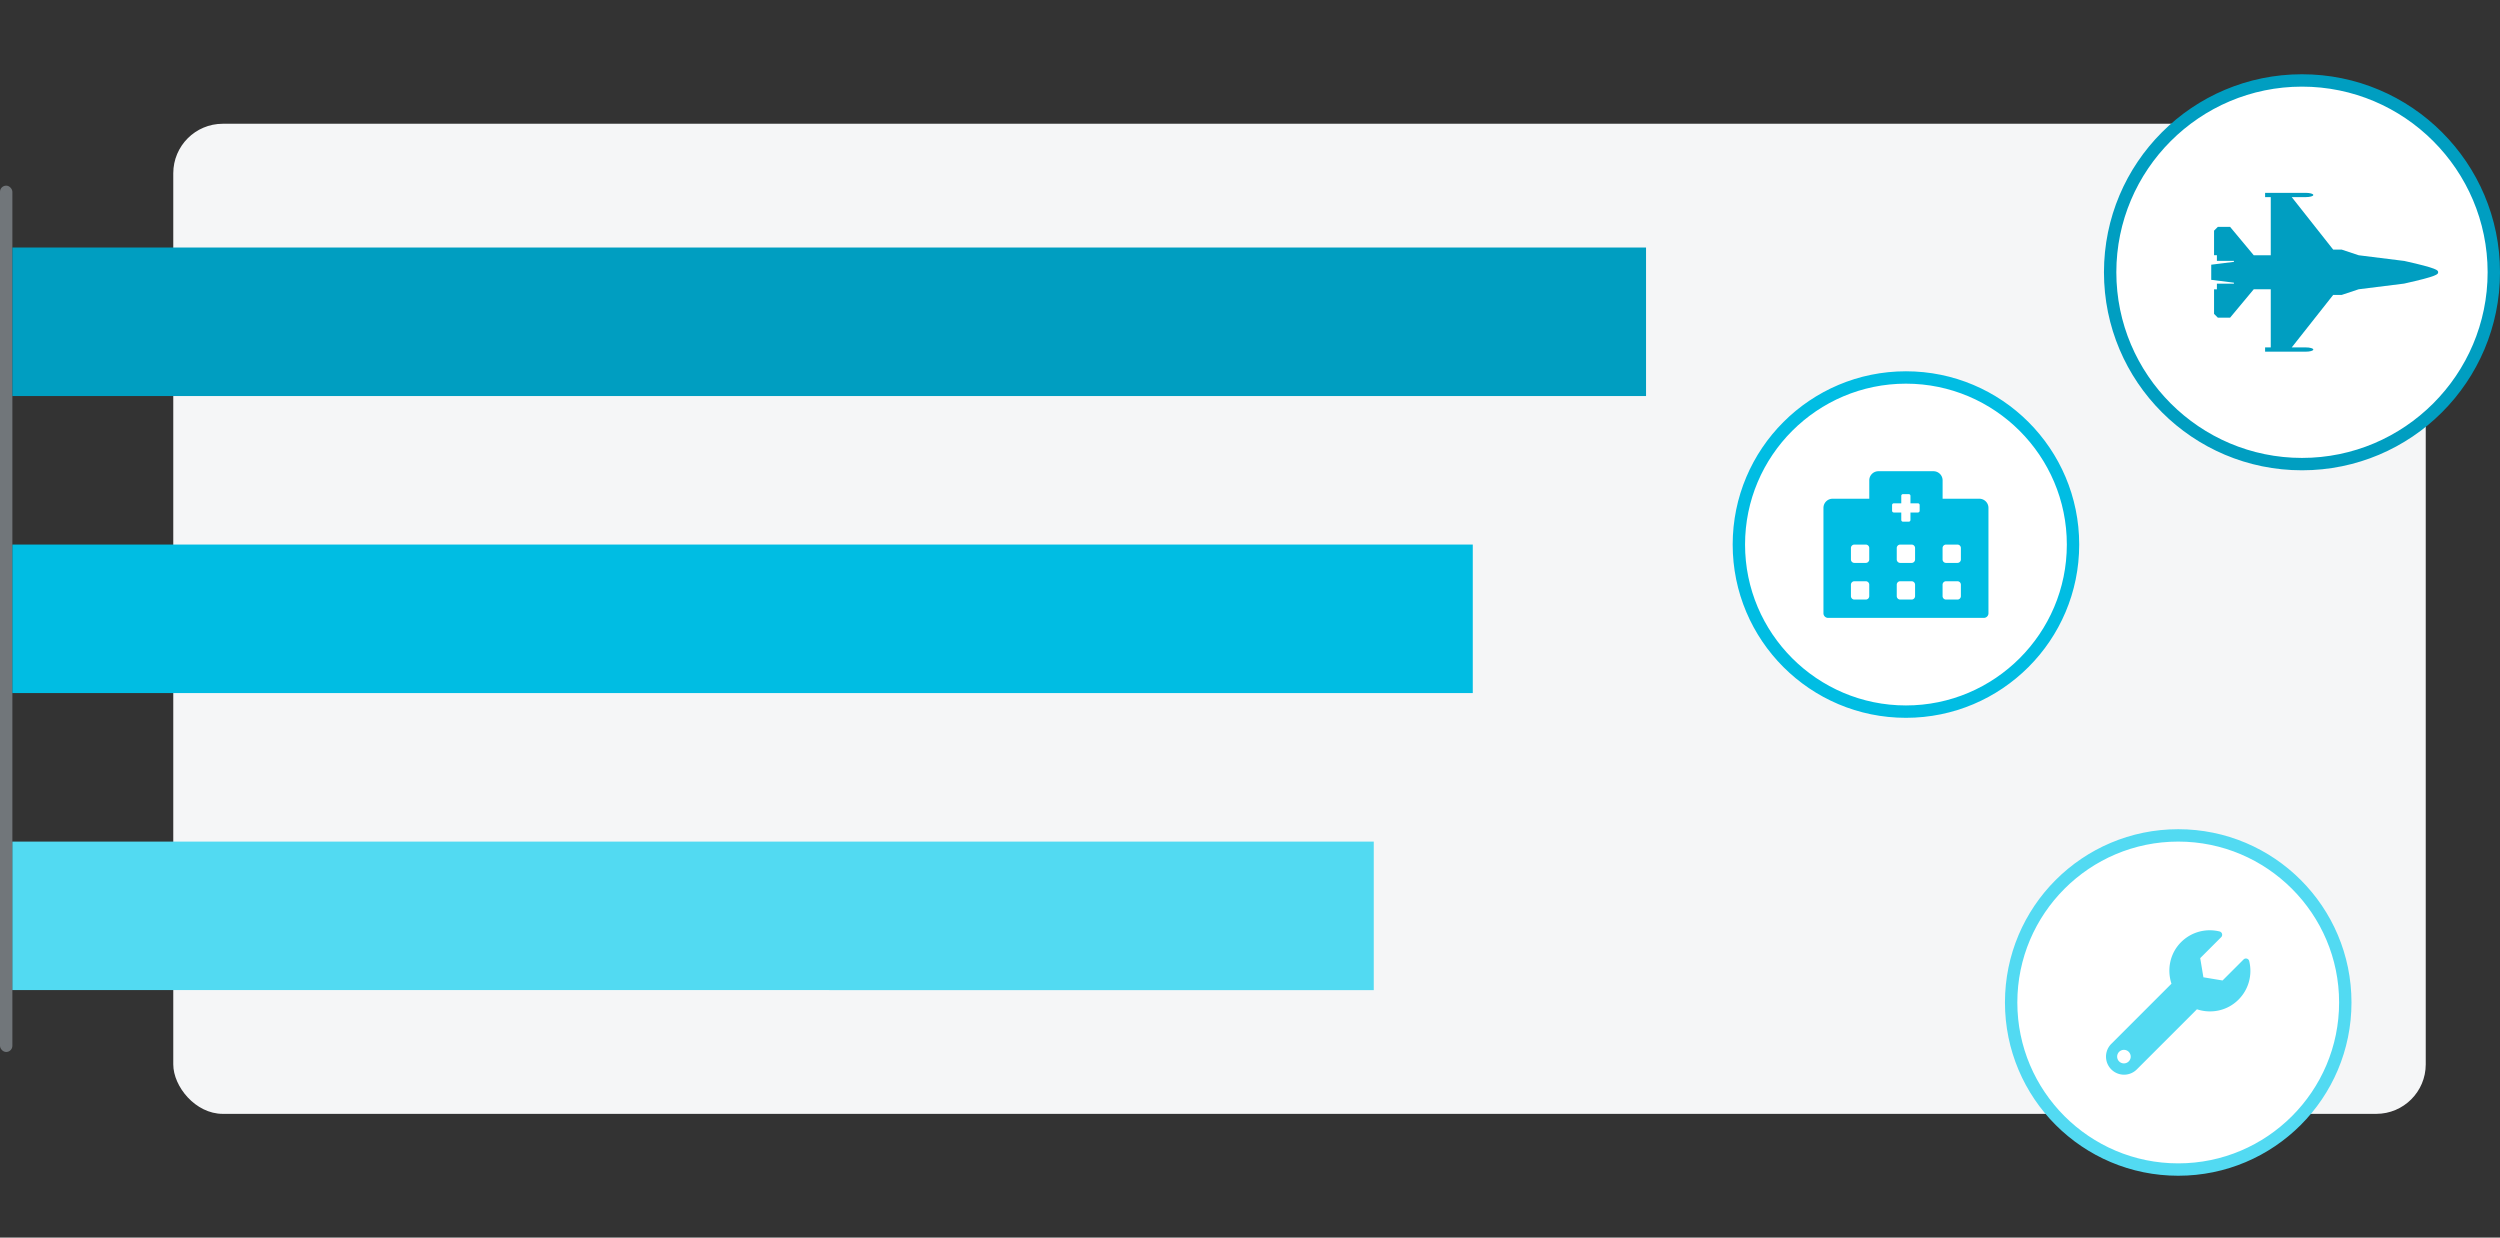 <svg xmlns="http://www.w3.org/2000/svg" id="Layer_1" viewBox="0 0 808 400"><rect x="0" y="0" width="808" height="400" fill="#333333" stroke="none"/><defs><style>.cls-1{fill:none}.cls-2{fill:#00bde3}.cls-4{fill:#fff}.cls-5{fill:#009ec1}.cls-7{fill:#52daf2}</style></defs><path d="M0 0h808v400H0z" class="cls-1"/><rect width="728" height="320" x="56" y="40" rx="16" ry="16" style="fill:#f5f6f7"/><rect width="4" height="280" y="60" rx="2" ry="2" style="fill:#71767a"/><path id="Rectangle-Copy-35" d="M4 80h528v48H4z" class="cls-5"/><path id="Rectangle-Copy-39" d="M4 176h472v48H4z" class="cls-2"/><path id="Rectangle-Copy-40" d="M4 272h440v48H4z" class="cls-7"/><g><circle cx="616" cy="176" r="54" class="cls-4"/><path d="M616 124c28.67 0 52 23.33 52 52s-23.33 52-52 52-52-23.33-52-52 23.33-52 52-52m0-4c-30.93 0-56 25.07-56 56s25.07 56 56 56 56-25.07 56-56-25.07-56-56-56Z" class="cls-2"/><g><path d="M584 144h64v64h-64z" class="cls-1"/><path d="M639.7 161.19h-11.85v-5.93c0-1.64-1.32-2.96-2.96-2.96h-17.78c-1.64 0-2.96 1.32-2.96 2.96v5.93H592.3c-1.64 0-2.96 1.32-2.96 2.96v34.07c0 .81.67 1.48 1.48 1.48h50.37c.81 0 1.48-.67 1.48-1.48v-34.07c0-1.64-1.32-2.96-2.96-2.96Zm-35.56 31.48c0 .61-.5 1.11-1.11 1.11h-3.7c-.61 0-1.11-.5-1.11-1.11v-3.7c0-.61.5-1.11 1.11-1.11h3.7c.61 0 1.11.5 1.11 1.11v3.7Zm0-11.85c0 .61-.5 1.11-1.11 1.11h-3.7c-.61 0-1.11-.5-1.11-1.11v-3.7c0-.61.5-1.11 1.11-1.11h3.7c.61 0 1.11.5 1.11 1.11v3.7Zm14.81 11.85c0 .61-.5 1.11-1.11 1.11h-3.7c-.61 0-1.11-.5-1.11-1.11v-3.7c0-.61.5-1.11 1.11-1.11h3.7c.61 0 1.11.5 1.11 1.11v3.7Zm0-11.85c0 .61-.5 1.11-1.11 1.11h-3.7c-.61 0-1.11-.5-1.11-1.11v-3.7c0-.61.5-1.11 1.11-1.11h3.7c.61 0 1.11.5 1.11 1.11v3.7Zm1.48-15.74c0 .31-.25.56-.56.56h-2.41v2.41c0 .31-.25.56-.56.56h-1.85a.56.56 0 0 1-.56-.56v-2.41h-2.41a.56.56 0 0 1-.56-.56v-1.85c0-.31.25-.56.56-.56h2.41v-2.41c0-.31.25-.56.56-.56h1.85c.31 0 .56.25.56.56v2.41h2.41c.31 0 .56.25.56.56v1.85Zm13.33 27.59c0 .61-.5 1.11-1.11 1.11h-3.7c-.61 0-1.11-.5-1.11-1.11v-3.7c0-.61.5-1.11 1.11-1.11h3.7c.61 0 1.11.5 1.11 1.11v3.7Zm0-11.85c0 .61-.5 1.11-1.11 1.11h-3.7c-.61 0-1.11-.5-1.11-1.11v-3.7c0-.61.5-1.11 1.11-1.11h3.7c.61 0 1.11.5 1.11 1.11v3.7Z" class="cls-2"/></g></g><g><circle cx="744" cy="88" r="62" class="cls-4"/><path d="M744 28c33.08 0 60 26.92 60 60s-26.92 60-60 60-60-26.92-60-60 26.92-60 60-60m0-4c-35.35 0-64 28.65-64 64s28.65 64 64 64 64-28.65 64-64-28.65-64-64-64Z" class="cls-5"/><g><path d="M700 44h88v88h-88z" class="cls-1"/><path d="m777 84.33-14.67-1.83-5.5-1.83h-2.75l-13.39-16.96h4.53c1.34 0 2.44-.3 2.44-.69s-1.11-.69-2.44-.69h-13.14v1.38h1.83V82.5h-5.5l-7.64-9.17h-3.97l-1.22 1.22v7.94h.92v1.83h5.5v.31l-7.33.92v4.89l7.33.92v.31h-5.5v1.83h-.92v7.94l1.22 1.22h3.97l7.64-9.17h5.5v18.79h-1.83v1.38h13.14c1.34 0 2.44-.3 2.44-.69s-1.11-.69-2.44-.69h-4.53l13.39-16.96h2.75l5.5-1.83L777 91.66c11-2.44 11-3.05 11-3.67s0-1.22-11-3.67Z" class="cls-5"/></g></g><g><circle cx="704" cy="324" r="54" class="cls-4"/><path d="M704 272c28.67 0 52 23.33 52 52s-23.33 52-52 52-52-23.33-52-52 23.33-52 52-52m0-4c-30.93 0-56 25.07-56 56s25.07 56 56 56 56-25.07 56-56-25.07-56-56-56Z" class="cls-7"/><g><path d="M676 296h56v56h-56z" class="cls-1"/><path d="M726.94 310.61c-.2-.82-1.23-1.1-1.83-.5l-6.78 6.78-6.19-1.03-1.03-6.19 6.78-6.78c.6-.6.31-1.63-.52-1.84-4.32-1.07-9.07.08-12.45 3.46-3.61 3.61-4.61 8.85-3.1 13.42l-19.45 19.45a5.83 5.83 0 0 0 0 8.25 5.83 5.83 0 0 0 8.25 0l19.43-19.43c4.57 1.52 9.8.52 13.43-3.12 3.38-3.38 4.53-8.14 3.46-12.46Zm-40.44 33.08a2.19 2.19 0 1 1-.001-4.379 2.19 2.19 0 0 1 .001 4.379Z" class="cls-7"/></g></g></svg>